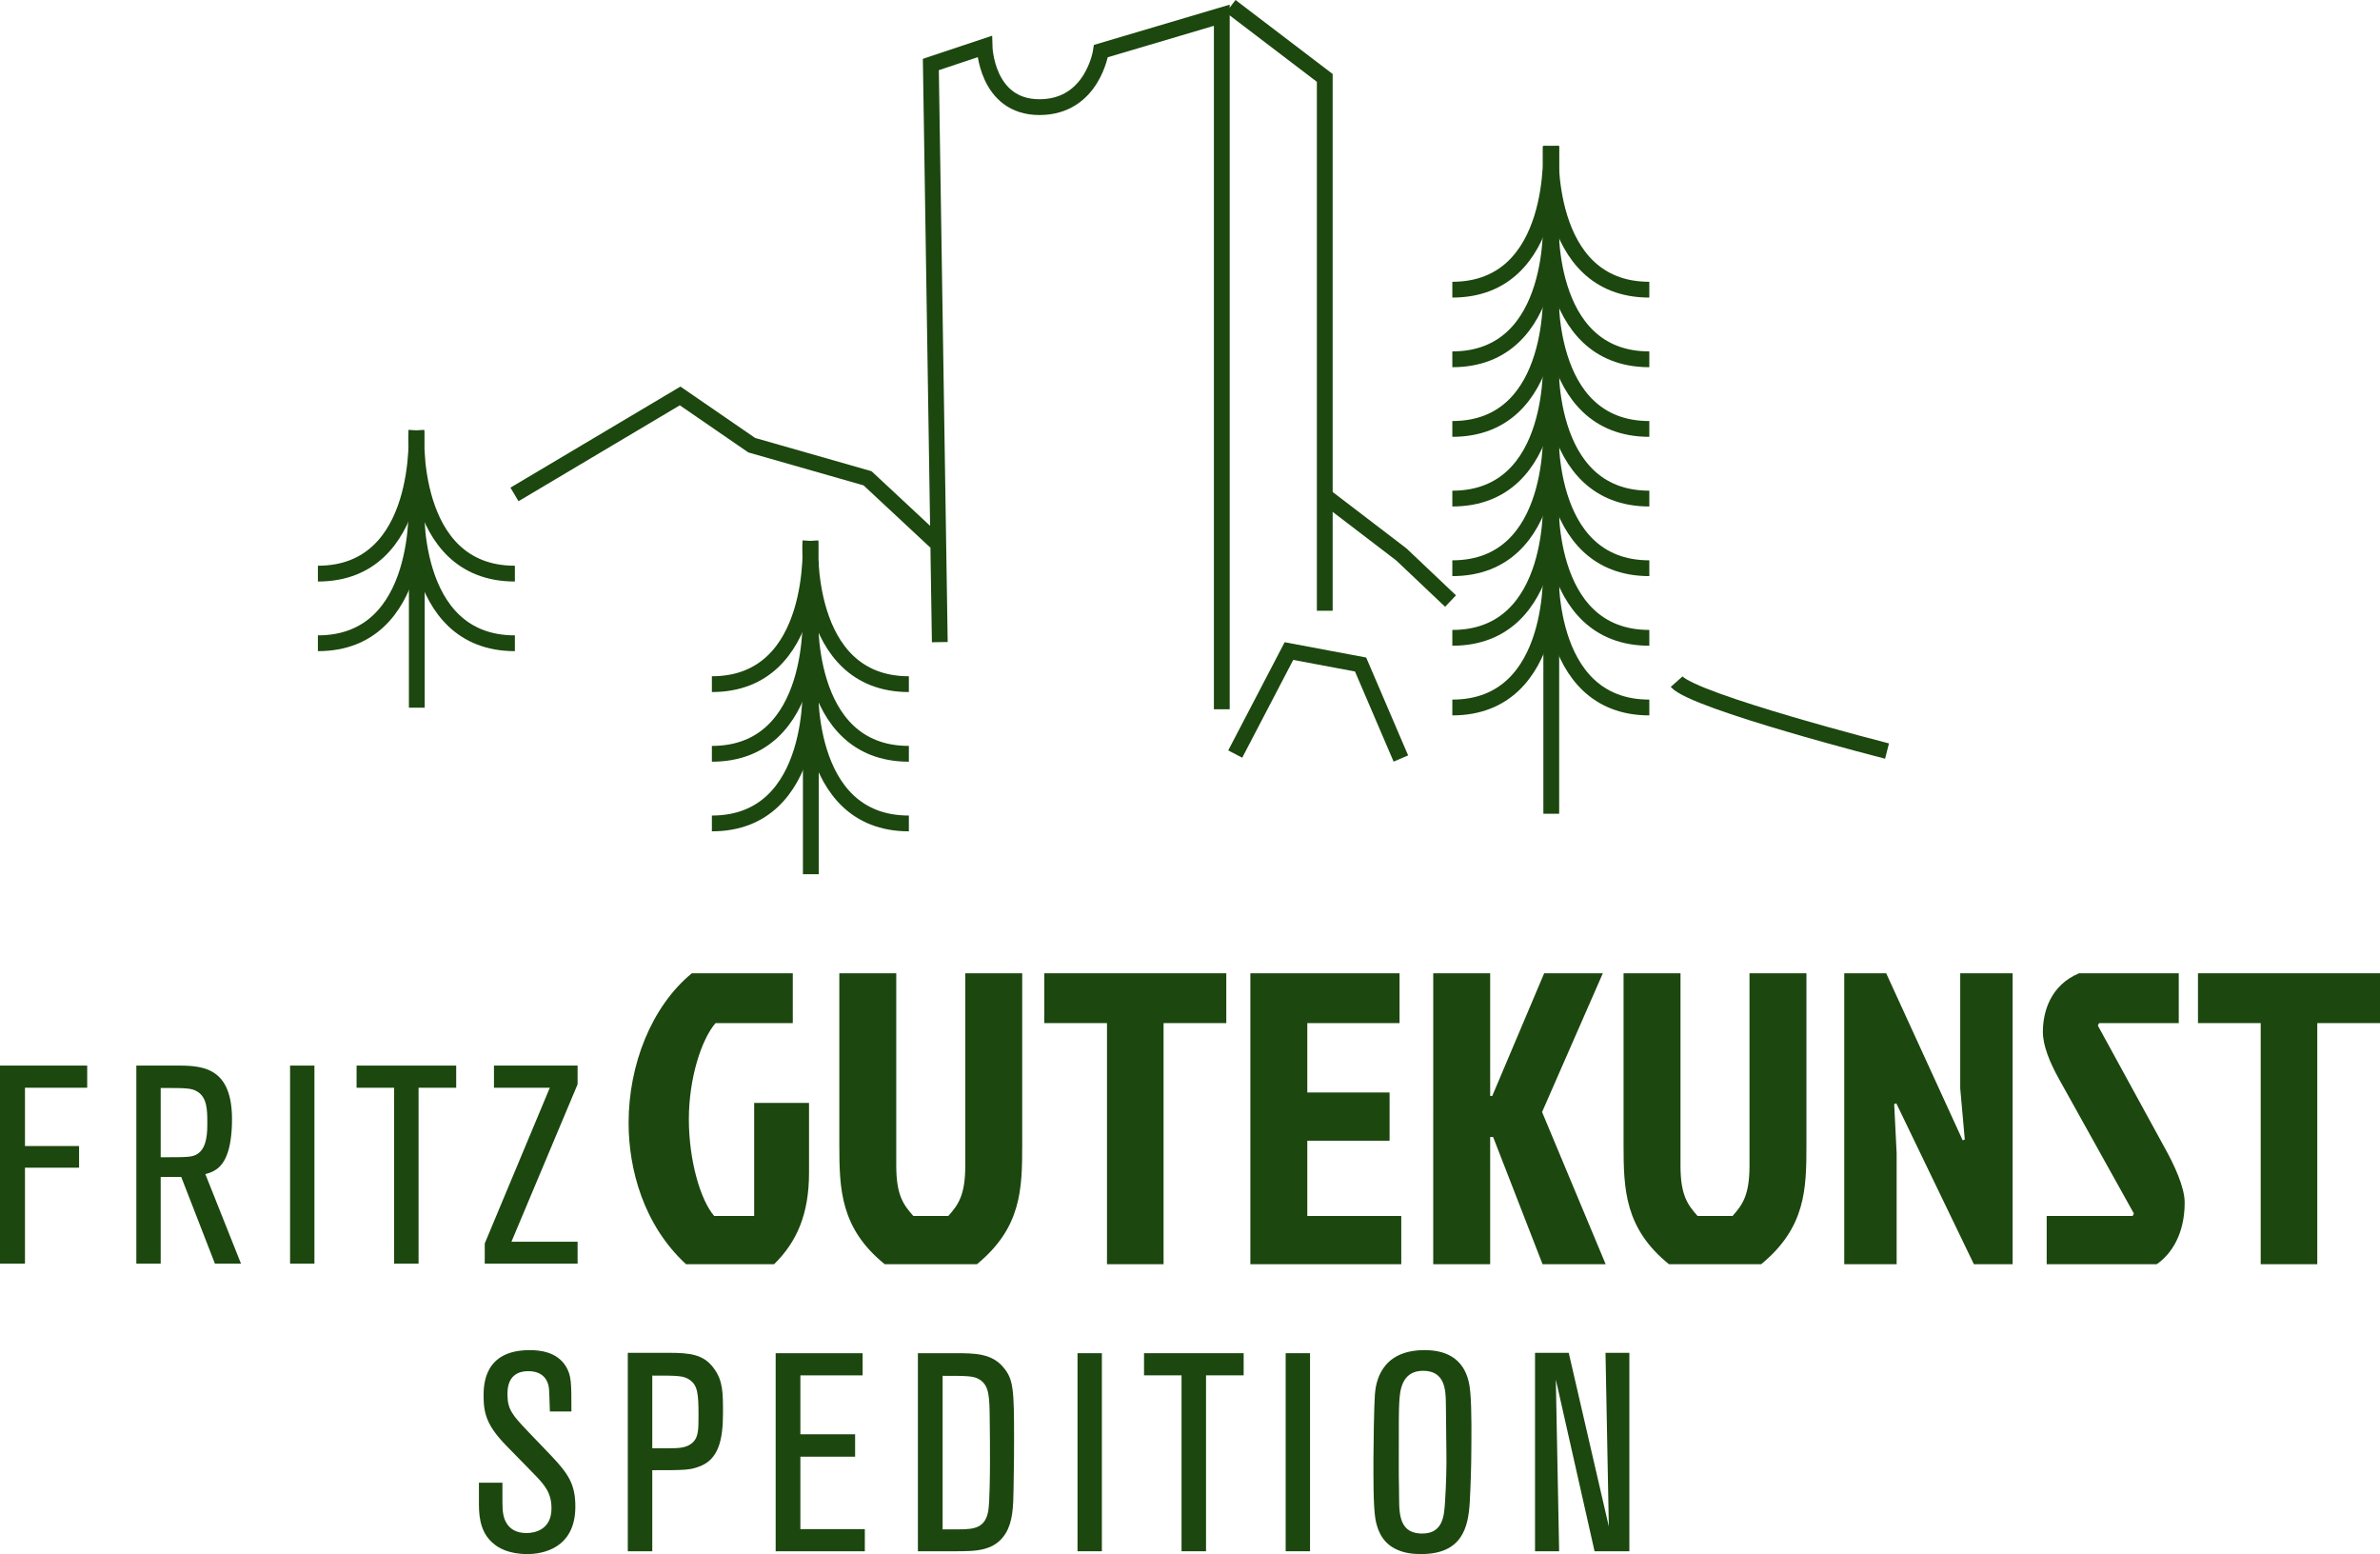 <?xml version="1.0" encoding="UTF-8" standalone="no"?>
<svg
   xmlns:dc="http://purl.org/dc/elements/1.1/"
   xmlns:cc="http://creativecommons.org/ns#"
   xmlns:rdf="http://www.w3.org/1999/02/22-rdf-syntax-ns#"
   xmlns:svg="http://www.w3.org/2000/svg"
   xmlns="http://www.w3.org/2000/svg"
   xmlns:xlink="http://www.w3.org/1999/xlink"
   xmlns:sodipodi="http://sodipodi.sourceforge.net/DTD/sodipodi-0.dtd"
   xmlns:inkscape="http://www.inkscape.org/namespaces/inkscape"
   width="377.959"
   height="246.744"
   viewBox="0 0 302.367 197.395"
   version="1.1"
   id="svg3355"
   inkscape:version="0.91 r13725"
   sodipodi:docname="150302 Fritz Gutekunst.svg">
  <sodipodi:namedview
     pagecolor="#ffffff"
     bordercolor="#666666"
     borderopacity="1"
     objecttolerance="10"
     gridtolerance="10"
     guidetolerance="10"
     inkscape:pageopacity="0"
     inkscape:pageshadow="2"
     inkscape:window-width="1520"
     inkscape:window-height="1033"
     id="namedview3554"
     showgrid="false"
     inkscape:zoom="1.3237557"
     inkscape:cx="149.66535"
     inkscape:cy="103.20508"
     inkscape:window-x="153"
     inkscape:window-y="3"
     inkscape:window-maximized="0"
     inkscape:current-layer="svg3355"
     inkscape:snap-grids="true"
     inkscape:snap-to-guides="true"
     fit-margin-top="0"
     fit-margin-left="0"
     fit-margin-right="0"
     fit-margin-bottom="0"
     units="px"
     showborder="true" />
  <defs
     id="defs3357">
    <g
       id="g3359">
      <symbol
         overflow="visible"
         id="glyph0-0"
         style="overflow:visible">
        <path
           style="stroke:none"
           d=""
           id="path3362"
           inkscape:connector-curvature="0" />
      </symbol>
      <symbol
         overflow="visible"
         id="glyph0-1"
         style="overflow:visible">
        <path
           style="stroke:none"
           d="M 20.062,0 C 22.969,-2.844 24.5,-6.391 24.5,-11.609 l 0,-8.875 -6.969,0 0,14.359 -5.078,0 c -1.734,-2 -3.219,-7.016 -3.219,-12.297 0,-5.281 1.641,-10.188 3.391,-12.203 l 9.812,0 c 0,0 0,-6.281 0,-6.328 l -12.828,0 c -5.125,4.219 -8.031,11.609 -8.031,19 0,5.812 1.859,12.938 7.297,17.953 z m 0,0"
           id="path3365"
           inkscape:connector-curvature="0" />
      </symbol>
      <symbol
         overflow="visible"
         id="glyph0-2"
         style="overflow:visible">
        <path
           style="stroke:none"
           d="M 11.672,-6.125 C 10.406,-7.547 9.5,-8.766 9.5,-12.516 l 0,-24.438 -7.234,0 0,21.797 C 2.266,-9.5 2.422,-4.547 8.031,0 L 19.75,0 c 5.641,-4.641 5.75,-9.5 5.75,-15.156 l 0,-21.797 -7.234,0 0,24.438 c 0,3.75 -0.891,4.969 -2.156,6.391 z m 0,0"
           id="path3368"
           inkscape:connector-curvature="0" />
      </symbol>
      <symbol
         overflow="visible"
         id="glyph0-3"
         style="overflow:visible">
        <path
           style="stroke:none"
           d="M 8.5,-30.625 8.5,0 l 7.188,0 0,-30.625 7.969,0 0,-6.328 -23.125,0 0,6.328 z m 0,0"
           id="path3371"
           inkscape:connector-curvature="0" />
      </symbol>
      <symbol
         overflow="visible"
         id="glyph0-4"
         style="overflow:visible">
        <path
           style="stroke:none"
           d="m 2.531,0 19.172,0 0,-6.125 -11.938,0 0,-9.562 10.453,0 0,-6.125 -10.453,0 0,-8.812 11.719,0 0,-6.328 -18.953,0 z m 0,0"
           id="path3374"
           inkscape:connector-curvature="0" />
      </symbol>
      <symbol
         overflow="visible"
         id="glyph0-5"
         style="overflow:visible">
        <path
           style="stroke:none"
           d="m 2.531,0 7.234,0 0,-16.156 0.375,0 L 16.422,0 24.438,0 l -8.078,-19.328 7.719,-17.625 -7.453,0 -6.594,15.578 -0.266,0 0,-15.578 -7.234,0 z m 0,0"
           id="path3377"
           inkscape:connector-curvature="0" />
      </symbol>
      <symbol
         overflow="visible"
         id="glyph0-6"
         style="overflow:visible">
        <path
           style="stroke:none"
           d="m 19,0 4.922,0 0,-36.953 -6.656,0 0,14.625 0.578,6.484 -0.266,0.109 -9.719,-21.219 -5.328,0 0,36.953 6.656,0 0,-14.094 -0.312,-6.234 0.266,-0.109 z m 0,0"
           id="path3380"
           inkscape:connector-curvature="0" />
      </symbol>
      <symbol
         overflow="visible"
         id="glyph0-7"
         style="overflow:visible">
        <path
           style="stroke:none"
           d="m 5.906,-36.953 c -3.641,1.531 -4.594,4.906 -4.594,7.438 0,1.75 0.859,3.859 2.062,6.016 l 9.5,17.062 -0.156,0.312 -10.922,0 0,6.125 13.984,0 c 1.906,-1.312 3.547,-3.906 3.547,-7.812 0,-2 -1.328,-4.812 -2.594,-7.078 l -8.438,-15.422 0.156,-0.312 10.125,0 0,-6.328 z m 0,0"
           id="path3383"
           inkscape:connector-curvature="0" />
      </symbol>
      <symbol
         overflow="visible"
         id="glyph1-0"
         style="overflow:visible">
        <path
           style="stroke:none"
           d=""
           id="path3386"
           inkscape:connector-curvature="0" />
      </symbol>
      <symbol
         overflow="visible"
         id="glyph1-1"
         style="overflow:visible">
        <path
           style="stroke:none"
           d="m 4.953,-12.188 6.875,0 0,-2.75 -6.875,0 0,-7.406 7.906,0 0,-2.812 -11.078,0 0,25.156 3.172,0 z m 0,0"
           id="path3389"
           inkscape:connector-curvature="0" />
      </symbol>
      <symbol
         overflow="visible"
         id="glyph1-2"
         style="overflow:visible">
        <path
           style="stroke:none"
           d="m 10.547,-11.375 c 0.641,-0.172 2.062,-0.5 2.781,-2.562 0.359,-0.922 0.609,-2.5 0.609,-4.375 0,-6.312 -3.359,-6.844 -6.672,-6.844 l -5.484,0 0,25.156 3.094,0 0,-11.016 2.609,0 L 11.766,0 l 3.312,0 z M 4.875,-22.312 c 3.25,0 3.922,0 4.672,0.469 1.219,0.75 1.25,2.344 1.25,3.875 0,1.25 0,3.172 -1.203,4 -0.688,0.453 -1.188,0.453 -4.719,0.453 z m 0,0"
           id="path3392"
           inkscape:connector-curvature="0" />
      </symbol>
      <symbol
         overflow="visible"
         id="glyph1-3"
         style="overflow:visible">
        <path
           style="stroke:none"
           d="m 4.875,-25.156 -3.094,0 L 1.781,0 4.875,0 Z m 0,0"
           id="path3395"
           inkscape:connector-curvature="0" />
      </symbol>
      <symbol
         overflow="visible"
         id="glyph1-4"
         style="overflow:visible">
        <path
           style="stroke:none"
           d="m 8.234,-22.344 4.781,0 0,-2.812 -12.656,0 0,2.812 4.766,0 L 5.125,0 8.234,0 Z m 0,0"
           id="path3398"
           inkscape:connector-curvature="0" />
      </symbol>
      <symbol
         overflow="visible"
         id="glyph1-5"
         style="overflow:visible">
        <path
           style="stroke:none"
           d="m 12.578,-2.781 -8.406,0 8.406,-20 0,-2.375 -10.625,0 0,2.812 7.094,0 -8.266,19.781 0,2.562 11.797,0 z m 0,0"
           id="path3401"
           inkscape:connector-curvature="0" />
      </symbol>
      <symbol
         overflow="visible"
         id="glyph1-6"
         style="overflow:visible">
        <path
           style="stroke:none"
           d="m 0.969,-5.922 c 0,1.891 0.344,3.781 1.953,5.031 0.5,0.422 1.781,1.25 4.203,1.25 1.891,0 6.094,-0.688 6.094,-6.031 0,-2.875 -0.922,-4.172 -2.984,-6.375 L 7.062,-15.359 C 5.281,-17.25 4.594,-18 4.594,-19.891 c 0,-0.703 0,-2.984 2.641,-2.984 2.203,0 2.531,1.562 2.609,2.031 0.062,0.453 0.062,0.703 0.141,3.094 l 2.734,0 c 0,-3.703 0,-4.562 -0.703,-5.734 -1.141,-1.859 -3.312,-2.062 -4.609,-2.062 -5.844,0 -5.844,4.484 -5.844,5.875 0,2.281 0.5,3.812 2.891,6.266 l 3.422,3.5 c 1.422,1.453 2.312,2.453 2.312,4.453 0,2.75 -2.172,3.141 -3.172,3.141 -2.781,0 -2.984,-2.359 -3.031,-3 -0.031,-0.469 -0.031,-0.75 -0.031,-3.391 l -2.984,0 z m 0,0"
           id="path3404"
           inkscape:connector-curvature="0" />
      </symbol>
      <symbol
         overflow="visible"
         id="glyph1-7"
         style="overflow:visible">
        <path
           style="stroke:none"
           d="m 4.922,-10.297 c 4.062,0 4.766,0 5.984,-0.469 2.422,-0.891 3,-3.344 3,-6.766 0,-2.609 0,-4.109 -1.141,-5.672 -1.297,-1.812 -3.031,-2 -5.812,-2 l -5.141,0 L 1.812,0 4.922,0 Z m 0,-12.016 c 3.234,0 3.953,0 4.734,0.531 1.031,0.688 1.141,1.781 1.141,4.5 0,1.922 0,2.922 -0.922,3.625 -0.688,0.5 -1.469,0.578 -2.859,0.578 l -2.094,0 z m 0,0"
           id="path3407"
           inkscape:connector-curvature="0" />
      </symbol>
      <symbol
         overflow="visible"
         id="glyph1-8"
         style="overflow:visible">
        <path
           style="stroke:none"
           d="m 13.109,-2.812 -8.188,0 0,-9.203 6.953,0 0,-2.844 -6.953,0 0,-7.484 7.906,0 0,-2.812 -11.047,0 0,25.156 11.328,0 z m 0,0"
           id="path3410"
           inkscape:connector-curvature="0" />
      </symbol>
      <symbol
         overflow="visible"
         id="glyph1-9"
         style="overflow:visible">
        <path
           style="stroke:none"
           d="m 6.453,0 c 2.703,0 5.062,0 6.484,-2.281 0.891,-1.5 0.969,-3.281 1,-5.734 C 14,-11.438 14,-13.047 14,-14.406 14,-20.5 13.906,-21.812 12.719,-23.266 11.234,-25.156 8.984,-25.156 6.516,-25.156 l -4.734,0 0,25.156 z m -1.531,-22.281 c 3.312,0 4.031,0 4.812,0.547 1.094,0.781 1.141,2.125 1.172,4.875 0.031,2.422 0.031,3.312 0.031,5.625 0,1.328 -0.031,4.859 -0.203,6.031 -0.359,2.25 -1.781,2.422 -3.781,2.422 l -2.031,0 z m 0,0"
           id="path3413"
           inkscape:connector-curvature="0" />
      </symbol>
      <symbol
         overflow="visible"
         id="glyph1-10"
         style="overflow:visible">
        <path
           style="stroke:none"
           d="m 14,-12.938 c 0,-0.672 0.078,-5.203 -0.141,-7.344 -0.141,-1.359 -0.562,-5.266 -5.797,-5.266 -5.703,0 -6.203,4.312 -6.312,5.594 -0.109,1.344 -0.188,6.625 -0.188,8.234 0,2.234 -0.031,5.906 0.25,7.625 0.188,1.031 0.641,2.781 2.422,3.734 1.188,0.641 2.469,0.719 3.391,0.719 5.203,0 5.984,-3.391 6.172,-6.562 C 13.906,-8.094 14,-10.984 14,-12.938 Z m -9.219,1.75 c 0,-6.062 0,-6.453 0.062,-7.703 0.078,-1.281 0.188,-4.031 3.031,-4.031 2.812,0 2.859,2.5 2.891,4.062 0.031,1.969 0.031,3.969 0.062,5.922 0.047,2.031 -0.031,4.594 -0.172,6.703 C 10.547,-4.594 10.438,-2.25 7.766,-2.25 4.453,-2.25 4.875,-5.422 4.812,-7.844 4.781,-9.438 4.781,-9.484 4.781,-11.188 Z m 0,0"
           id="path3416"
           inkscape:connector-curvature="0" />
      </symbol>
      <symbol
         overflow="visible"
         id="glyph1-11"
         style="overflow:visible">
        <path
           style="stroke:none"
           d="m 13.797,-25.203 -3.031,0 0.422,22.062 -5.094,-22.062 -4.281,0 L 1.812,0 4.875,0 4.453,-21.812 9.375,0 13.797,0 Z m 0,0"
           id="path3419"
           inkscape:connector-curvature="0" />
      </symbol>
    </g>
  </defs>
  <g
     id="surface8584"
     transform="translate(-270.391,-199.124)">
    <path
       style="fill:none;stroke:#1c470f;stroke-width:2.006;stroke-linecap:butt;stroke-linejoin:miter;stroke-miterlimit:4;stroke-opacity:1"
       d="m -5.4375e-4,0.002 0,84.832"
       transform="matrix(1,0,0,-1,467.473,302.486)"
       id="path3422"
       inkscape:connector-curvature="0" />
    <path
       style="fill:none;stroke:#1c470f;stroke-width:2.006;stroke-linecap:butt;stroke-linejoin:miter;stroke-miterlimit:4;stroke-opacity:1"
       d="M -0.002,-0.002 C 13.651,-0.002 12.51,18.201 12.51,18.201"
       transform="matrix(1,0,0,-1,454.904,235.916)"
       id="path3424"
       inkscape:connector-curvature="0" />
    <path
       style="fill:none;stroke:#1c470f;stroke-width:2.006;stroke-linecap:butt;stroke-linejoin:miter;stroke-miterlimit:4;stroke-opacity:1"
       d="M -0.002,-3.1875e-4 C 13.651,-3.1875e-4 12.51,18.199 12.51,18.199"
       transform="matrix(1,0,0,-1,454.904,244.761)"
       id="path3426"
       inkscape:connector-curvature="0" />
    <path
       style="fill:none;stroke:#1c470f;stroke-width:2.006;stroke-linecap:butt;stroke-linejoin:miter;stroke-miterlimit:4;stroke-opacity:1"
       d="M -0.002,1.25e-4 C 13.651,1.25e-4 12.51,18.199 12.51,18.199"
       transform="matrix(1,0,0,-1,454.904,271.297)"
       id="path3428"
       inkscape:connector-curvature="0" />
    <path
       style="fill:none;stroke:#1c470f;stroke-width:2.006;stroke-linecap:butt;stroke-linejoin:miter;stroke-miterlimit:4;stroke-opacity:1"
       d="M -0.002,0.001 C 13.651,0.001 12.51,18.2 12.51,18.2"
       transform="matrix(1,0,0,-1,454.904,253.607)"
       id="path3430"
       inkscape:connector-curvature="0" />
    <path
       style="fill:none;stroke:#1c470f;stroke-width:2.006;stroke-linecap:butt;stroke-linejoin:miter;stroke-miterlimit:4;stroke-opacity:1"
       d="m -0.002,0.002 c 13.652,0 12.512,18.199 12.512,18.199"
       transform="matrix(1,0,0,-1,454.904,280.142)"
       id="path3432"
       inkscape:connector-curvature="0" />
    <path
       style="fill:none;stroke:#1c470f;stroke-width:2.006;stroke-linecap:butt;stroke-linejoin:miter;stroke-miterlimit:4;stroke-opacity:1"
       d="M -0.002,-0.001 C 13.651,-0.001 12.51,18.202 12.51,18.202"
       transform="matrix(1,0,0,-1,454.904,262.452)"
       id="path3434"
       inkscape:connector-curvature="0" />
    <path
       style="fill:none;stroke:#1c470f;stroke-width:2.006;stroke-linecap:butt;stroke-linejoin:miter;stroke-miterlimit:4;stroke-opacity:1"
       d="M -0.002,-8.8125e-4 C 13.651,-8.8125e-4 12.51,18.198 12.51,18.198"
       transform="matrix(1,0,0,-1,454.904,288.987)"
       id="path3436"
       inkscape:connector-curvature="0" />
    <path
       style="fill:none;stroke:#1c470f;stroke-width:2.006;stroke-linecap:butt;stroke-linejoin:miter;stroke-miterlimit:4;stroke-opacity:1"
       d="m -0.002,-0.002 c -13.648,0 -12.512,18.203 -12.512,18.203"
       transform="matrix(1,0,0,-1,479.931,235.916)"
       id="path3438"
       inkscape:connector-curvature="0" />
    <path
       style="fill:none;stroke:#1c470f;stroke-width:2.006;stroke-linecap:butt;stroke-linejoin:miter;stroke-miterlimit:4;stroke-opacity:1"
       d="M -0.002,-3.1875e-4 C -13.65,-3.1875e-4 -12.513,18.199 -12.513,18.199"
       transform="matrix(1,0,0,-1,479.931,244.761)"
       id="path3440"
       inkscape:connector-curvature="0" />
    <path
       style="fill:none;stroke:#1c470f;stroke-width:2.006;stroke-linecap:butt;stroke-linejoin:miter;stroke-miterlimit:4;stroke-opacity:1"
       d="m -0.002,1.25e-4 c -13.648,0 -12.512,18.199 -12.512,18.199"
       transform="matrix(1,0,0,-1,479.931,271.297)"
       id="path3442"
       inkscape:connector-curvature="0" />
    <path
       style="fill:none;stroke:#1c470f;stroke-width:2.006;stroke-linecap:butt;stroke-linejoin:miter;stroke-miterlimit:4;stroke-opacity:1"
       d="M -0.002,0.001 C -13.65,0.001 -12.513,18.2 -12.513,18.2"
       transform="matrix(1,0,0,-1,479.931,253.607)"
       id="path3444"
       inkscape:connector-curvature="0" />
    <path
       style="fill:none;stroke:#1c470f;stroke-width:2.006;stroke-linecap:butt;stroke-linejoin:miter;stroke-miterlimit:4;stroke-opacity:1"
       d="m -0.002,0.002 c -13.648,0 -12.512,18.199 -12.512,18.199"
       transform="matrix(1,0,0,-1,479.931,280.142)"
       id="path3446"
       inkscape:connector-curvature="0" />
    <path
       style="fill:none;stroke:#1c470f;stroke-width:2.006;stroke-linecap:butt;stroke-linejoin:miter;stroke-miterlimit:4;stroke-opacity:1"
       d="M -0.002,-0.001 C -13.65,-0.001 -12.513,18.202 -12.513,18.202"
       transform="matrix(1,0,0,-1,479.931,262.452)"
       id="path3448"
       inkscape:connector-curvature="0" />
    <path
       style="fill:none;stroke:#1c470f;stroke-width:2.006;stroke-linecap:butt;stroke-linejoin:miter;stroke-miterlimit:4;stroke-opacity:1"
       d="m -0.002,-8.8125e-4 c -13.648,0 -12.512,18.199 -12.512,18.199"
       transform="matrix(1,0,0,-1,479.931,288.987)"
       id="path3450"
       inkscape:connector-curvature="0" />
    <path
       style="fill:none;stroke:#1c470f;stroke-width:2.006;stroke-linecap:butt;stroke-linejoin:miter;stroke-miterlimit:4;stroke-opacity:1"
       d="m -6.5625e-4,-8.625e-4 0,39.789"
       transform="matrix(1,0,0,-1,373.403,310.163)"
       id="path3452"
       inkscape:connector-curvature="0" />
    <path
       style="fill:none;stroke:#1c470f;stroke-width:2.006;stroke-linecap:butt;stroke-linejoin:miter;stroke-miterlimit:4;stroke-opacity:1"
       d="M -0.002,0.001 C 13.651,0.001 12.514,18.2 12.514,18.2"
       transform="matrix(1,0,0,-1,360.834,286.024)"
       id="path3454"
       inkscape:connector-curvature="0" />
    <path
       style="fill:none;stroke:#1c470f;stroke-width:2.006;stroke-linecap:butt;stroke-linejoin:miter;stroke-miterlimit:4;stroke-opacity:1"
       d="M -0.002,-0.001 C 13.651,-0.001 12.514,18.202 12.514,18.202"
       transform="matrix(1,0,0,-1,360.834,294.87)"
       id="path3456"
       inkscape:connector-curvature="0" />
    <path
       style="fill:none;stroke:#1c470f;stroke-width:2.006;stroke-linecap:butt;stroke-linejoin:miter;stroke-miterlimit:4;stroke-opacity:1"
       d="M -0.002,1.5625e-4 C 13.651,1.5625e-4 12.514,18.199 12.514,18.199"
       transform="matrix(1,0,0,-1,360.834,303.715)"
       id="path3458"
       inkscape:connector-curvature="0" />
    <path
       style="fill:none;stroke:#1c470f;stroke-width:2.006;stroke-linecap:butt;stroke-linejoin:miter;stroke-miterlimit:4;stroke-opacity:1"
       d="m -0.002,0.001 c -13.648,0 -12.512,18.199 -12.512,18.199"
       transform="matrix(1,0,0,-1,385.861,286.024)"
       id="path3460"
       inkscape:connector-curvature="0" />
    <path
       style="fill:none;stroke:#1c470f;stroke-width:2.006;stroke-linecap:butt;stroke-linejoin:miter;stroke-miterlimit:4;stroke-opacity:1"
       d="m -0.002,-0.001 c -13.648,0 -12.512,18.203 -12.512,18.203"
       transform="matrix(1,0,0,-1,385.861,294.87)"
       id="path3462"
       inkscape:connector-curvature="0" />
    <path
       style="fill:none;stroke:#1c470f;stroke-width:2.006;stroke-linecap:butt;stroke-linejoin:miter;stroke-miterlimit:4;stroke-opacity:1"
       d="m -0.002,1.5625e-4 c -13.648,0 -12.512,18.199 -12.512,18.199"
       transform="matrix(1,0,0,-1,385.861,303.715)"
       id="path3464"
       inkscape:connector-curvature="0" />
    <path
       style="fill:none;stroke:#1c470f;stroke-width:2.006;stroke-linecap:butt;stroke-linejoin:miter;stroke-miterlimit:4;stroke-opacity:1"
       d="m -0.001,0.001 0,32.68"
       transform="matrix(1,0,0,-1,323.345,289.013)"
       id="path3466"
       inkscape:connector-curvature="0" />
    <path
       style="fill:none;stroke:#1c470f;stroke-width:2.006;stroke-linecap:butt;stroke-linejoin:miter;stroke-miterlimit:4;stroke-opacity:1"
       d="m 0.002,-8.75e-4 c 13.648,0 12.512,18.199 12.512,18.199"
       transform="matrix(1,0,0,-1,310.776,271.983)"
       id="path3468"
       inkscape:connector-curvature="0" />
    <path
       style="fill:none;stroke:#1c470f;stroke-width:2.006;stroke-linecap:butt;stroke-linejoin:miter;stroke-miterlimit:4;stroke-opacity:1"
       d="M 0.002,5.75e-4 C 13.65,5.75e-4 12.513,18.2 12.513,18.2"
       transform="matrix(1,0,0,-1,310.776,280.829)"
       id="path3470"
       inkscape:connector-curvature="0" />
    <path
       style="fill:none;stroke:#1c470f;stroke-width:2.006;stroke-linecap:butt;stroke-linejoin:miter;stroke-miterlimit:4;stroke-opacity:1"
       d="m 0.001,-8.75e-4 c -13.652,0 -12.512,18.199 -12.512,18.199"
       transform="matrix(1,0,0,-1,335.803,271.983)"
       id="path3472"
       inkscape:connector-curvature="0" />
    <path
       style="fill:none;stroke:#1c470f;stroke-width:2.006;stroke-linecap:butt;stroke-linejoin:miter;stroke-miterlimit:4;stroke-opacity:1"
       d="m 0.001,5.75e-4 c -13.652,0 -12.512,18.199 -12.512,18.199"
       transform="matrix(1,0,0,-1,335.803,280.829)"
       id="path3474"
       inkscape:connector-curvature="0" />
    <path
       style="fill:none;stroke:#1c470f;stroke-width:2.006;stroke-linecap:butt;stroke-linejoin:miter;stroke-miterlimit:4;stroke-opacity:1"
       d="m -0.001,-0.001 0,88.156 -15.355,-4.551 c 0,0 -1.035,-7.121 -7.812,-7.121 -6.777,0 -6.973,7.691 -6.973,7.691 l -6.824,-2.277 1.137,-73.367"
       transform="matrix(1,0,0,-1,425.615,289.214)"
       id="path3476"
       inkscape:connector-curvature="0" />
    <path
       style="fill:none;stroke:#1c470f;stroke-width:2.006;stroke-linecap:butt;stroke-linejoin:miter;stroke-miterlimit:4;stroke-opacity:1"
       d="m -2.875e-4,0.002 0,67.68 -11.945,9.098"
       transform="matrix(1,0,0,-1,438.696,276.701)"
       id="path3478"
       inkscape:connector-curvature="0" />
    <path
       style="fill:none;stroke:#1c470f;stroke-width:2.006;stroke-linecap:butt;stroke-linejoin:miter;stroke-miterlimit:4;stroke-opacity:1"
       d="M 8.0625e-4,0.002 21.044,12.513 30.141,6.256 44.856,2.052 53.509,-6.014"
       transform="matrix(1,0,0,-1,335.753,261.927)"
       id="path3480"
       inkscape:connector-curvature="0" />
    <path
       style="fill:none;stroke:#1c470f;stroke-width:2.006;stroke-linecap:butt;stroke-linejoin:miter;stroke-miterlimit:4;stroke-opacity:1"
       d="M -0.002,-0.002 9.67,-7.392 15.924,-13.318"
       transform="matrix(1,0,0,-1,438.752,262.151)"
       id="path3482"
       inkscape:connector-curvature="0" />
    <path
       style="fill:none;stroke:#1c470f;stroke-width:2.006;stroke-linecap:butt;stroke-linejoin:miter;stroke-miterlimit:4;stroke-opacity:1"
       d="M -3.875e-4,-0.002 6.824,13.08 15.925,11.373 21.043,-0.568"
       transform="matrix(1,0,0,-1,427.321,294.901)"
       id="path3484"
       inkscape:connector-curvature="0" />
    <path
       style="fill:none;stroke:#1c470f;stroke-width:2.006;stroke-linecap:butt;stroke-linejoin:miter;stroke-miterlimit:4;stroke-opacity:1"
       d="m -9.375e-5,-3.375e-4 c 0,0 -24.457,6.258 -26.73,8.816"
       transform="matrix(1,0,0,-1,510.129,294.523)"
       id="path3486"
       inkscape:connector-curvature="0" />
    <g
       style="fill:#1c470f;fill-opacity:1"
       id="g3488">
      <use
         xlink:href="#glyph0-1"
         x="348.673"
         y="359.7"
         id="use3490"
         width="100%"
         height="100%" />
      <use
         xlink:href="#glyph0-2"
         x="374.757"
         y="359.7"
         id="use3492"
         width="100%"
         height="100%" />
      <use
         xlink:href="#glyph0-3"
         x="402.529"
         y="359.7"
         id="use3494"
         width="100%"
         height="100%" />
      <use
         xlink:href="#glyph0-4"
         x="426.712"
         y="359.7"
         id="use3496"
         width="100%"
         height="100%" />
      <use
         xlink:href="#glyph0-5"
         x="449.944"
         y="359.7"
         id="use3498"
         width="100%"
         height="100%" />
      <use
         xlink:href="#glyph0-2"
         x="474.39"
         y="359.7"
         id="use3500"
         width="100%"
         height="100%" />
      <use
         xlink:href="#glyph0-6"
         x="502.163"
         y="359.7"
         id="use3502"
         width="100%"
         height="100%" />
      <use
         xlink:href="#glyph0-7"
         x="528.616"
         y="359.7"
         id="use3504"
         width="100%"
         height="100%" />
      <use
         xlink:href="#glyph0-3"
         x="549.102"
         y="359.7"
         id="use3506"
         width="100%"
         height="100%" />
    </g>
    <g
       style="fill:#1c470f;fill-opacity:1"
       id="g3508">
      <use
         xlink:href="#glyph1-1"
         x="268.61"
         y="359.629"
         id="use3510"
         width="100%"
         height="100%" />
      <use
         xlink:href="#glyph1-2"
         x="285.931"
         y="359.629"
         id="use3512"
         width="100%"
         height="100%" />
      <use
         xlink:href="#glyph1-3"
         x="305.462"
         y="359.629"
         id="use3514"
         width="100%"
         height="100%" />
    </g>
    <g
       style="fill:#1c470f;fill-opacity:1"
       id="g3516">
      <use
         xlink:href="#glyph1-4"
         x="315.334"
         y="359.629"
         id="use3518"
         width="100%"
         height="100%" />
    </g>
    <g
       style="fill:#1c470f;fill-opacity:1"
       id="g3520">
      <use
         xlink:href="#glyph1-5"
         x="331.194"
         y="359.629"
         id="use3522"
         width="100%"
         height="100%" />
    </g>
    <g
       style="fill:#1c470f;fill-opacity:1"
       id="g3524">
      <use
         xlink:href="#glyph1-6"
         x="330.267"
         y="396.16"
         id="use3526"
         width="100%"
         height="100%" />
      <use
         xlink:href="#glyph1-7"
         x="348.337"
         y="396.16"
         id="use3528"
         width="100%"
         height="100%" />
      <use
         xlink:href="#glyph1-8"
         x="367.155"
         y="396.16"
         id="use3530"
         width="100%"
         height="100%" />
      <use
         xlink:href="#glyph1-9"
         x="385.224"
         y="396.16"
         id="use3532"
         width="100%"
         height="100%" />
    </g>
    <g
       style="fill:#1c470f;fill-opacity:1"
       id="g3534">
      <use
         xlink:href="#glyph1-3"
         x="405.503"
         y="396.16"
         id="use3536"
         width="100%"
         height="100%" />
    </g>
    <g
       style="fill:#1c470f;fill-opacity:1"
       id="g3538">
      <use
         xlink:href="#glyph1-4"
         x="415.376"
         y="396.16"
         id="use3540"
         width="100%"
         height="100%" />
    </g>
    <g
       style="fill:#1c470f;fill-opacity:1"
       id="g3542">
      <use
         xlink:href="#glyph1-3"
         x="431.948"
         y="396.16"
         id="use3544"
         width="100%"
         height="100%" />
    </g>
    <g
       style="fill:#1c470f;fill-opacity:1"
       id="g3546">
      <use
         xlink:href="#glyph1-10"
         x="443.317"
         y="396.16"
         id="use3548"
         width="100%"
         height="100%" />
    </g>
    <g
       style="fill:#1c470f;fill-opacity:1"
       id="g3550">
      <use
         xlink:href="#glyph1-11"
         x="463.597"
         y="396.16"
         id="use3552"
         width="100%"
         height="100%" />
    </g>
  </g>
</svg>
